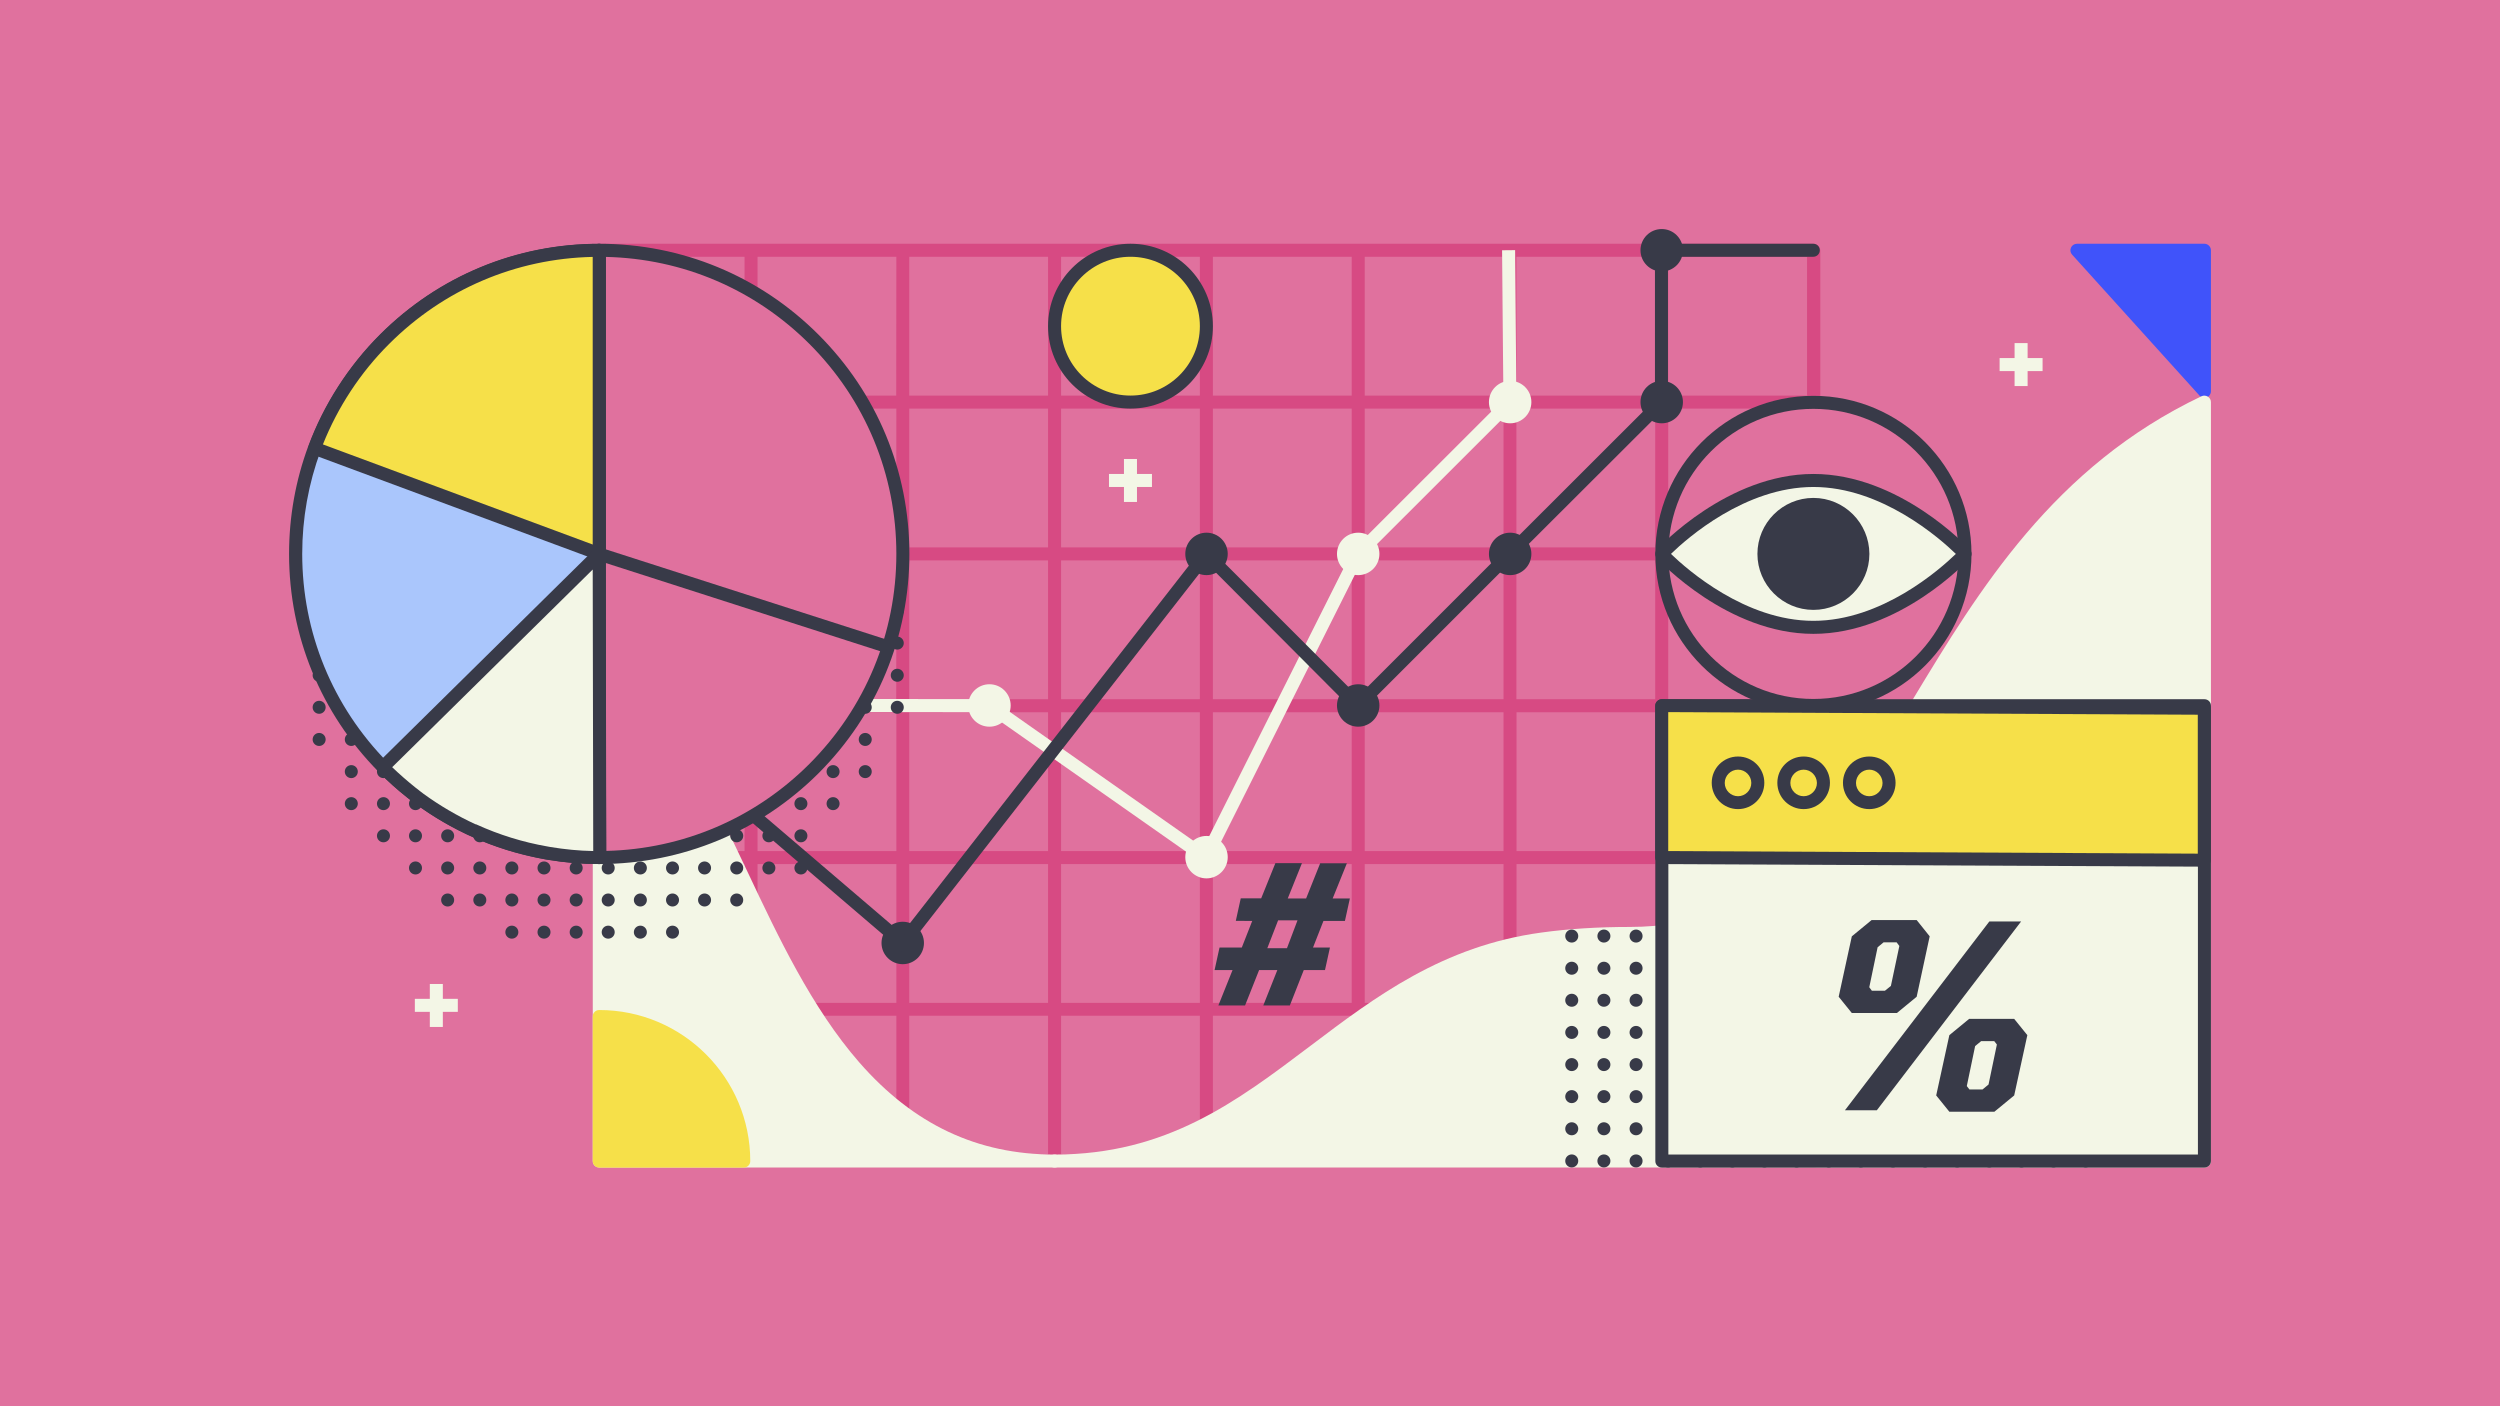 <?xml version="1.0" encoding="utf-8"?>
<!-- Generator: Adobe Illustrator 22.0.1, SVG Export Plug-In . SVG Version: 6.00 Build 0)  -->
<svg version="1.1" id="Layer_1" xmlns="http://www.w3.org/2000/svg" xmlns:xlink="http://www.w3.org/1999/xlink" x="0px" y="0px" viewBox="0 0 1920 1080" style="enable-background:new 0 0 1920 1080;" xml:space="preserve">

<rect y="0" width="1920" height="1080" style="fill:#E0719E;"/>
<g>
	<path d="M1693,187.2h-97.9c-2,0-3.8,1.2-4.6,3c-0.8,1.8-0.5,3.9,0.9,5.4l97.9,108.3c1,1.1,2.3,1.6,3.7,1.6
		c0.6,0,1.2-0.1,1.8-0.3c1.9-0.7,3.2-2.6,3.2-4.7V192.2C1698,189.5,1695.7,187.2,1693,187.2z" style="fill:#4053FA;"/>
	<path d="M1392.8,187.2h-116.6h-116.6H1043H926.5H809.9H693.3H576.8H460.2c-2.8,0-5,2.2-5,5v116.6v116.6V542v116.6
		v116.6v116.6c0,2.8,2.2,5,5,5h116.6h116.6H810h116.6h116.6h116.6h116.6H1393c2.8,0,5-2.2,5-5V775.1V658.6V542V425.4V308.8V192.2
		C1397.8,189.5,1395.6,187.2,1392.8,187.2z M1387.8,420.4h-106.6V313.8h106.6V420.4z M1387.8,537h-106.6V430.4h106.6V537z
		 M1387.8,653.6h-106.6V547h106.6V653.6z M465.2,547h106.6v106.6H465.2V547z M465.2,430.4h106.6V537H465.2V430.4z M1271.2,537
		h-106.6V430.4h106.6V537z M1154.7,537h-106.6V430.4h106.6V537z M1038.1,537H931.5V430.4h106.6V537z M921.5,537H814.9V430.4h106.6
		V537z M804.9,537H698.3V430.4h106.6L804.9,537L804.9,537z M688.3,537H581.8V430.4h106.6L688.3,537L688.3,537z M581.8,547h106.6
		v106.6H581.8V547z M698.3,547h106.6v106.6H698.3V547z M814.9,547h106.6v106.6H814.9V547z M931.5,547h106.6v106.6H931.5V547z
		 M1048.1,547h106.6v106.6h-106.6V547z M1164.7,547h106.6v106.6h-106.6V547z M1271.2,420.4h-106.6V313.8h106.6V420.4z M1154.7,420.4
		h-106.6V313.8h106.6V420.4z M1038.1,420.4H931.5V313.8h106.6V420.4z M921.5,420.4H814.9V313.8h106.6V420.4z M804.9,420.4H698.3
		V313.8h106.6L804.9,420.4L804.9,420.4z M688.3,420.4H581.8V313.8h106.6L688.3,420.4L688.3,420.4z M571.8,420.4H465.2V313.8h106.6
		V420.4z M465.2,663.6h106.6v106.6H465.2V663.6z M581.8,663.6h106.6v106.6H581.8V663.6z M698.3,663.6h106.6v106.6H698.3V663.6z
		 M814.9,663.6h106.6v106.6H814.9V663.6z M931.5,663.6h106.6v106.6H931.5V663.6z M1048.1,663.6h106.6v106.6h-106.6V663.6z
		 M1164.7,663.6h106.6v106.6h-106.6V663.6z M1281.2,663.6h106.6v106.6h-106.6V663.6z M1387.8,303.8h-106.6V197.2h106.6V303.8z
		 M1271.2,303.8h-106.6V197.2h106.6V303.8z M1154.7,303.8h-106.6V197.2h106.6V303.8z M1038.1,303.8H931.5V197.2h106.6V303.8z
		 M921.5,303.8H814.9V197.2h106.6V303.8z M804.9,303.8H698.3V197.2h106.6L804.9,303.8L804.9,303.8z M688.3,303.8H581.8V197.2h106.6
		L688.3,303.8L688.3,303.8z M465.2,197.2h106.6v106.6H465.2V197.2z M465.2,780.1h106.6v106.6H465.2V780.1z M581.8,780.1h106.6v106.6
		H581.8V780.1z M698.3,780.1h106.6v106.6H698.3V780.1z M814.9,780.1h106.6v106.6H814.9V780.1z M931.5,780.1h106.6v106.6H931.5V780.1
		z M1048.1,780.1h106.6v106.6h-106.6V780.1z M1164.7,780.1h106.6v106.6h-106.6V780.1z M1387.8,886.7h-106.6V780.1h106.6V886.7z" style="fill:#D74A83;"/>
	<path d="M809.9,886.7c-59.3,0-108.3-23.1-149.9-70.7c-36.6-41.9-62.6-97.1-85.6-145.8C540.7,598.7,511.6,537,460.2,537
		c-2.8,0-5,2.2-5,5v349.7c0,2.8,2.2,5,5,5h349.7c2.8,0,5-2.2,5-5S812.7,886.7,809.9,886.7z" style="fill:#F3F6E6;"/>
	<g>
		<path d="M926.1,663.6c-1,0-2-0.3-2.9-0.9L758.3,547L635,546.8v-10l124.9,0.1c1,0,2,0.3,2.9,0.9l161.4,113.3l114.4-228
			c0.2-0.5,0.6-0.9,0.9-1.3l115.1-115l-1-114.6l10-0.1l1,116.7c0,1.3-0.5,2.6-1.5,3.6l-116,115.9L930.6,660.8
			c-0.7,1.3-1.8,2.2-3.2,2.6C926.9,663.5,926.5,663.6,926.1,663.6z" style="fill:#F3F6E6;"/>
	</g>
	<g>
		<path d="M693.3,729.2c-1.2,0-2.3-0.4-3.2-1.2L554.5,612c-2.1-1.8-2.3-5-0.5-7c1.8-2.1,5-2.3,7-0.5L692.6,717
			l229.9-294.7c0.9-1.1,2.2-1.8,3.6-1.9c1.4-0.1,2.8,0.4,3.8,1.5l113,113l113-113l115.1-115V192.2c0-2.8,2.2-5,5-5h116.6
			c2.8,0,5,2.2,5,5s-2.2,5-5,5H1281V309c0,1.3-0.5,2.6-1.5,3.5l-116.6,116.4l-116.6,116.6c-2,2-5.1,2-7.1,0L927,432.9L697.3,727.3
			c-0.8,1.1-2.1,1.8-3.4,1.9C693.7,729.2,693.5,729.2,693.3,729.2z" style="fill:#383A48;"/>
	</g>
	<g>
		<g>
			<g>
				<g>
					<circle cx="689.1" cy="444.6" r="5" style="fill:#383A48;"/>
				</g>
			</g>
			<g>
				<g>
					<circle cx="689.1" cy="469.2" r="5" style="fill:#383A48;"/>
				</g>
			</g>
			<g>
				<g>
					<circle cx="689.1" cy="493.9" r="5" style="fill:#383A48;"/>
				</g>
			</g>
			<g>
				<g>
					<circle cx="689.1" cy="518.6" r="5" style="fill:#383A48;"/>
				</g>
			</g>
			<g>
				<g>
					<circle cx="689.1" cy="543.2" r="5" style="fill:#383A48;"/>
				</g>
			</g>
			<g>
				<g>
					<circle cx="664.5" cy="395.2" r="5" style="fill:#383A48;"/>
				</g>
			</g>
			<g>
				<g>
					<circle cx="664.5" cy="419.9" r="5" style="fill:#383A48;"/>
				</g>
			</g>
			<g>
				<g>
					<circle cx="664.5" cy="444.6" r="5" style="fill:#383A48;"/>
				</g>
			</g>
			<g>
				<g>
					<circle cx="664.5" cy="469.2" r="5" style="fill:#383A48;"/>
				</g>
			</g>
			<g>
				<g>
					<circle cx="664.5" cy="493.9" r="5" style="fill:#383A48;"/>
				</g>
			</g>
			<g>
				<g>
					<circle cx="664.5" cy="518.6" r="5" style="fill:#383A48;"/>
				</g>
			</g>
			<g>
				<g>
					<circle cx="664.5" cy="543.2" r="5" style="fill:#383A48;"/>
				</g>
			</g>
			<g>
				<g>
					<circle cx="664.5" cy="567.9" r="5" style="fill:#383A48;"/>
				</g>
			</g>
			<g>
				<g>
					<circle cx="664.5" cy="592.6" r="5" style="fill:#383A48;"/>
				</g>
			</g>
			<g>
				<g>
					<circle cx="639.8" cy="370.6" r="5" style="fill:#383A48;"/>
				</g>
			</g>
			<g>
				<g>
					<circle cx="639.8" cy="395.2" r="5" style="fill:#383A48;"/>
				</g>
			</g>
			<g>
				<g>
					<circle cx="639.8" cy="419.9" r="5" style="fill:#383A48;"/>
				</g>
			</g>
			<g>
				<g>
					<circle cx="639.8" cy="444.6" r="5" style="fill:#383A48;"/>
				</g>
			</g>
			<g>
				<g>
					<circle cx="639.8" cy="469.2" r="5" style="fill:#383A48;"/>
				</g>
			</g>
			<g>
				<g>
					<circle cx="639.8" cy="493.9" r="5" style="fill:#383A48;"/>
				</g>
			</g>
			<g>
				<g>
					<circle cx="639.8" cy="518.6" r="5" style="fill:#383A48;"/>
				</g>
			</g>
			<g>
				<g>
					<circle cx="639.8" cy="543.2" r="5" style="fill:#383A48;"/>
				</g>
			</g>
			<g>
				<g>
					<circle cx="639.8" cy="567.9" r="5" style="fill:#383A48;"/>
				</g>
			</g>
			<g>
				<g>
					<circle cx="639.8" cy="592.6" r="5" style="fill:#383A48;"/>
				</g>
			</g>
			<g>
				<g>
					<circle cx="639.8" cy="617.2" r="5" style="fill:#383A48;"/>
				</g>
			</g>
			<g>
				<g>
					<circle cx="615.1" cy="345.9" r="5" style="fill:#383A48;"/>
				</g>
			</g>
			<g>
				<g>
					<circle cx="615.1" cy="370.6" r="5" style="fill:#383A48;"/>
				</g>
			</g>
			<g>
				<g>
					<circle cx="615.1" cy="395.2" r="5" style="fill:#383A48;"/>
				</g>
			</g>
			<g>
				<g>
					<circle cx="615.1" cy="419.9" r="5" style="fill:#383A48;"/>
				</g>
			</g>
			<g>
				<g>
					<circle cx="615.1" cy="444.6" r="5" style="fill:#383A48;"/>
				</g>
			</g>
			<g>
				<g>
					<circle cx="615.1" cy="469.2" r="5" style="fill:#383A48;"/>
				</g>
			</g>
			<g>
				<g>
					<circle cx="615.1" cy="493.9" r="5" style="fill:#383A48;"/>
				</g>
			</g>
			<g>
				<g>
					<circle cx="615.1" cy="518.6" r="5" style="fill:#383A48;"/>
				</g>
			</g>
			<g>
				<g>
					<circle cx="615.1" cy="543.2" r="5" style="fill:#383A48;"/>
				</g>
			</g>
			<g>
				<g>
					<circle cx="615.1" cy="567.9" r="5" style="fill:#383A48;"/>
				</g>
			</g>
			<g>
				<g>
					<circle cx="615.1" cy="592.6" r="5" style="fill:#383A48;"/>
				</g>
			</g>
			<g>
				<g>
					<circle cx="615.1" cy="617.2" r="5" style="fill:#383A48;"/>
				</g>
			</g>
			<g>
				<g>
					<circle cx="615.1" cy="641.9" r="5" style="fill:#383A48;"/>
				</g>
			</g>
			<g>
				<g>
					<circle cx="615.1" cy="666.6" r="5" style="fill:#383A48;"/>
				</g>
			</g>
			<g>
				<g>
					<circle cx="590.5" cy="321.2" r="5" style="fill:#383A48;"/>
				</g>
			</g>
			<g>
				<g>
					<circle cx="590.5" cy="345.9" r="5" style="fill:#383A48;"/>
				</g>
			</g>
			<g>
				<g>
					<circle cx="590.5" cy="370.6" r="5" style="fill:#383A48;"/>
				</g>
			</g>
			<g>
				<g>
					<circle cx="590.5" cy="395.2" r="5" style="fill:#383A48;"/>
				</g>
			</g>
			<g>
				<g>
					<circle cx="590.5" cy="419.9" r="5" style="fill:#383A48;"/>
				</g>
			</g>
			<g>
				<g>
					<circle cx="590.5" cy="444.6" r="5" style="fill:#383A48;"/>
				</g>
			</g>
			<g>
				<g>
					<circle cx="590.5" cy="469.2" r="5" style="fill:#383A48;"/>
				</g>
			</g>
			<g>
				<g>
					<circle cx="590.5" cy="493.9" r="5" style="fill:#383A48;"/>
				</g>
			</g>
			<g>
				<g>
					<circle cx="590.5" cy="518.6" r="5" style="fill:#383A48;"/>
				</g>
			</g>
			<g>
				<g>
					<circle cx="590.5" cy="543.2" r="5" style="fill:#383A48;"/>
				</g>
			</g>
			<g>
				<g>
					<circle cx="590.5" cy="567.9" r="5" style="fill:#383A48;"/>
				</g>
			</g>
			<g>
				<g>
					<circle cx="590.5" cy="592.6" r="5" style="fill:#383A48;"/>
				</g>
			</g>
			<g>
				<g>
					<circle cx="590.5" cy="617.2" r="5" style="fill:#383A48;"/>
				</g>
			</g>
			<g>
				<g>
					<circle cx="590.5" cy="641.9" r="5" style="fill:#383A48;"/>
				</g>
			</g>
			<g>
				<g>
					<circle cx="590.5" cy="666.6" r="5" style="fill:#383A48;"/>
				</g>
			</g>
			<g>
				<g>
					<circle cx="565.8" cy="296.6" r="5" style="fill:#383A48;"/>
				</g>
			</g>
			<g>
				<g>
					<circle cx="565.8" cy="321.2" r="5" style="fill:#383A48;"/>
				</g>
			</g>
			<g>
				<g>
					<circle cx="565.8" cy="345.9" r="5" style="fill:#383A48;"/>
				</g>
			</g>
			<g>
				<g>
					<circle cx="565.8" cy="370.6" r="5" style="fill:#383A48;"/>
				</g>
			</g>
			<g>
				<g>
					<circle cx="565.8" cy="395.2" r="5" style="fill:#383A48;"/>
				</g>
			</g>
			<g>
				<g>
					<circle cx="565.8" cy="419.9" r="5" style="fill:#383A48;"/>
				</g>
			</g>
			<g>
				<g>
					<circle cx="565.8" cy="444.6" r="5" style="fill:#383A48;"/>
				</g>
			</g>
			<g>
				<g>
					<circle cx="565.8" cy="469.2" r="5" style="fill:#383A48;"/>
				</g>
			</g>
			<g>
				<g>
					<circle cx="565.8" cy="493.9" r="5" style="fill:#383A48;"/>
				</g>
			</g>
			<g>
				<g>
					<circle cx="565.8" cy="518.6" r="5" style="fill:#383A48;"/>
				</g>
			</g>
			<g>
				<g>
					<circle cx="565.8" cy="543.2" r="5" style="fill:#383A48;"/>
				</g>
			</g>
			<g>
				<g>
					<circle cx="565.8" cy="567.9" r="5" style="fill:#383A48;"/>
				</g>
			</g>
			<g>
				<g>
					<circle cx="565.8" cy="592.6" r="5" style="fill:#383A48;"/>
				</g>
			</g>
			<g>
				<g>
					<circle cx="565.8" cy="617.2" r="5" style="fill:#383A48;"/>
				</g>
			</g>
			<g>
				<g>
					<circle cx="565.8" cy="641.9" r="5" style="fill:#383A48;"/>
				</g>
			</g>
			<g>
				<g>
					<circle cx="565.8" cy="666.6" r="5" style="fill:#383A48;"/>
				</g>
			</g>
			<g>
				<g>
					<circle cx="565.8" cy="691.2" r="5" style="fill:#383A48;"/>
				</g>
			</g>
			<g>
				<g>
					<circle cx="541.1" cy="296.6" r="5" style="fill:#383A48;"/>
				</g>
			</g>
			<g>
				<g>
					<circle cx="541.1" cy="321.2" r="5" style="fill:#383A48;"/>
				</g>
			</g>
			<g>
				<g>
					<circle cx="541.1" cy="345.9" r="5" style="fill:#383A48;"/>
				</g>
			</g>
			<g>
				<g>
					<circle cx="541.1" cy="370.6" r="5" style="fill:#383A48;"/>
				</g>
			</g>
			<g>
				<g>
					<circle cx="541.1" cy="395.2" r="5" style="fill:#383A48;"/>
				</g>
			</g>
			<g>
				<g>
					<circle cx="541.1" cy="419.9" r="5" style="fill:#383A48;"/>
				</g>
			</g>
			<g>
				<g>
					<circle cx="541.1" cy="444.6" r="5" style="fill:#383A48;"/>
				</g>
			</g>
			<g>
				<g>
					<circle cx="541.1" cy="469.2" r="5" style="fill:#383A48;"/>
				</g>
			</g>
			<g>
				<g>
					<circle cx="541.1" cy="493.9" r="5" style="fill:#383A48;"/>
				</g>
			</g>
			<g>
				<g>
					<circle cx="541.1" cy="518.6" r="5" style="fill:#383A48;"/>
				</g>
			</g>
			<g>
				<g>
					<circle cx="541.1" cy="543.2" r="5" style="fill:#383A48;"/>
				</g>
			</g>
			<g>
				<g>
					<circle cx="541.1" cy="567.9" r="5" style="fill:#383A48;"/>
				</g>
			</g>
			<g>
				<g>
					<circle cx="541.1" cy="592.6" r="5" style="fill:#383A48;"/>
				</g>
			</g>
			<g>
				<g>
					<circle cx="541.1" cy="617.2" r="5" style="fill:#383A48;"/>
				</g>
			</g>
			<g>
				<g>
					<circle cx="541.1" cy="641.9" r="5" style="fill:#383A48;"/>
				</g>
			</g>
			<g>
				<g>
					<circle cx="541.1" cy="666.6" r="5" style="fill:#383A48;"/>
				</g>
			</g>
			<g>
				<g>
					<circle cx="541.1" cy="691.2" r="5" style="fill:#383A48;"/>
				</g>
			</g>
			<g>
				<g>
					<circle cx="516.5" cy="271.9" r="5" style="fill:#383A48;"/>
				</g>
			</g>
			<g>
				<g>
					<circle cx="516.5" cy="296.6" r="5" style="fill:#383A48;"/>
				</g>
			</g>
			<g>
				<g>
					<circle cx="516.5" cy="321.2" r="5" style="fill:#383A48;"/>
				</g>
			</g>
			<g>
				<g>
					<circle cx="516.5" cy="345.9" r="5" style="fill:#383A48;"/>
				</g>
			</g>
			<g>
				<g>
					<circle cx="516.5" cy="370.6" r="5" style="fill:#383A48;"/>
				</g>
			</g>
			<g>
				<g>
					<circle cx="516.5" cy="395.2" r="5" style="fill:#383A48;"/>
				</g>
			</g>
			<g>
				<g>
					<circle cx="516.5" cy="419.9" r="5" style="fill:#383A48;"/>
				</g>
			</g>
			<g>
				<g>
					<circle cx="516.5" cy="444.6" r="5" style="fill:#383A48;"/>
				</g>
			</g>
			<g>
				<g>
					<circle cx="516.5" cy="469.2" r="5" style="fill:#383A48;"/>
				</g>
			</g>
			<g>
				<g>
					<circle cx="516.5" cy="493.9" r="5" style="fill:#383A48;"/>
				</g>
			</g>
			<g>
				<g>
					<circle cx="516.5" cy="518.6" r="5" style="fill:#383A48;"/>
				</g>
			</g>
			<g>
				<g>
					<circle cx="516.5" cy="543.2" r="5" style="fill:#383A48;"/>
				</g>
			</g>
			<g>
				<g>
					<circle cx="516.5" cy="567.9" r="5" style="fill:#383A48;"/>
				</g>
			</g>
			<g>
				<g>
					<circle cx="516.5" cy="592.6" r="5" style="fill:#383A48;"/>
				</g>
			</g>
			<g>
				<g>
					<circle cx="516.5" cy="617.2" r="5" style="fill:#383A48;"/>
				</g>
			</g>
			<g>
				<g>
					<circle cx="516.5" cy="641.9" r="5" style="fill:#383A48;"/>
				</g>
			</g>
			<g>
				<g>
					<circle cx="516.5" cy="666.6" r="5" style="fill:#383A48;"/>
				</g>
			</g>
			<g>
				<g>
					<circle cx="516.5" cy="691.2" r="5" style="fill:#383A48;"/>
				</g>
			</g>
			<g>
				<g>
					<circle cx="516.5" cy="715.9" r="5" style="fill:#383A48;"/>
				</g>
			</g>
			<g>
				<g>
					<circle cx="491.8" cy="271.9" r="5" style="fill:#383A48;"/>
				</g>
			</g>
			<g>
				<g>
					<circle cx="491.8" cy="296.6" r="5" style="fill:#383A48;"/>
				</g>
			</g>
			<g>
				<g>
					<circle cx="491.8" cy="321.2" r="5" style="fill:#383A48;"/>
				</g>
			</g>
			<g>
				<g>
					<circle cx="491.8" cy="345.9" r="5" style="fill:#383A48;"/>
				</g>
			</g>
			<g>
				<g>
					<circle cx="491.8" cy="370.6" r="5" style="fill:#383A48;"/>
				</g>
			</g>
			<g>
				<g>
					<circle cx="491.8" cy="395.2" r="5" style="fill:#383A48;"/>
				</g>
			</g>
			<g>
				<g>
					<circle cx="491.8" cy="419.9" r="5" style="fill:#383A48;"/>
				</g>
			</g>
			<g>
				<g>
					<circle cx="491.8" cy="444.6" r="5" style="fill:#383A48;"/>
				</g>
			</g>
			<g>
				<g>
					<circle cx="491.8" cy="469.2" r="5" style="fill:#383A48;"/>
				</g>
			</g>
			<g>
				<g>
					<circle cx="491.8" cy="493.9" r="5" style="fill:#383A48;"/>
				</g>
			</g>
			<g>
				<g>
					<circle cx="491.8" cy="518.6" r="5" style="fill:#383A48;"/>
				</g>
			</g>
			<g>
				<g>
					<circle cx="491.8" cy="543.2" r="5" style="fill:#383A48;"/>
				</g>
			</g>
			<g>
				<g>
					<circle cx="491.8" cy="567.9" r="5" style="fill:#383A48;"/>
				</g>
			</g>
			<g>
				<g>
					<circle cx="491.8" cy="592.6" r="5" style="fill:#383A48;"/>
				</g>
			</g>
			<g>
				<g>
					<circle cx="491.8" cy="617.2" r="5" style="fill:#383A48;"/>
				</g>
			</g>
			<g>
				<g>
					<circle cx="491.8" cy="641.9" r="5" style="fill:#383A48;"/>
				</g>
			</g>
			<g>
				<g>
					<circle cx="491.8" cy="666.6" r="5" style="fill:#383A48;"/>
				</g>
			</g>
			<g>
				<g>
					<circle cx="491.8" cy="691.2" r="5" style="fill:#383A48;"/>
				</g>
			</g>
			<g>
				<g>
					<circle cx="491.8" cy="715.9" r="5" style="fill:#383A48;"/>
				</g>
			</g>
			<g>
				<g>
					<circle cx="467.1" cy="271.9" r="5" style="fill:#383A48;"/>
				</g>
			</g>
			<g>
				<g>
					<circle cx="467.1" cy="296.6" r="5" style="fill:#383A48;"/>
				</g>
			</g>
			<g>
				<g>
					<circle cx="467.1" cy="321.2" r="5" style="fill:#383A48;"/>
				</g>
			</g>
			<g>
				<g>
					<circle cx="467.1" cy="345.9" r="5" style="fill:#383A48;"/>
				</g>
			</g>
			<g>
				<g>
					<circle cx="467.1" cy="370.6" r="5" style="fill:#383A48;"/>
				</g>
			</g>
			<g>
				<g>
					<circle cx="467.1" cy="395.2" r="5" style="fill:#383A48;"/>
				</g>
			</g>
			<g>
				<g>
					<circle cx="467.1" cy="419.9" r="5" style="fill:#383A48;"/>
				</g>
			</g>
			<g>
				<g>
					<circle cx="467.1" cy="444.6" r="5" style="fill:#383A48;"/>
				</g>
			</g>
			<g>
				<g>
					<circle cx="467.1" cy="469.2" r="5" style="fill:#383A48;"/>
				</g>
			</g>
			<g>
				<g>
					<circle cx="467.1" cy="493.9" r="5" style="fill:#383A48;"/>
				</g>
			</g>
			<g>
				<g>
					<circle cx="467.1" cy="518.6" r="5" style="fill:#383A48;"/>
				</g>
			</g>
			<g>
				<g>
					<circle cx="467.1" cy="543.2" r="5" style="fill:#383A48;"/>
				</g>
			</g>
			<g>
				<g>
					<circle cx="467.1" cy="567.9" r="5" style="fill:#383A48;"/>
				</g>
			</g>
			<g>
				<g>
					<circle cx="467.1" cy="592.6" r="5" style="fill:#383A48;"/>
				</g>
			</g>
			<g>
				<g>
					<circle cx="467.1" cy="617.2" r="5" style="fill:#383A48;"/>
				</g>
			</g>
			<g>
				<g>
					<circle cx="467.1" cy="641.9" r="5" style="fill:#383A48;"/>
				</g>
			</g>
			<g>
				<g>
					<circle cx="467.1" cy="666.6" r="5" style="fill:#383A48;"/>
				</g>
			</g>
			<g>
				<g>
					<circle cx="467.1" cy="691.2" r="5" style="fill:#383A48;"/>
				</g>
			</g>
			<g>
				<g>
					<circle cx="467.1" cy="715.9" r="5" style="fill:#383A48;"/>
				</g>
			</g>
			<g>
				<g>
					<circle cx="442.5" cy="271.9" r="5" style="fill:#383A48;"/>
				</g>
			</g>
			<g>
				<g>
					<circle cx="442.5" cy="296.6" r="5" style="fill:#383A48;"/>
				</g>
			</g>
			<g>
				<g>
					<circle cx="442.5" cy="321.2" r="5" style="fill:#383A48;"/>
				</g>
			</g>
			<g>
				<g>
					<circle cx="442.5" cy="345.9" r="5" style="fill:#383A48;"/>
				</g>
			</g>
			<g>
				<g>
					<circle cx="442.5" cy="370.6" r="5" style="fill:#383A48;"/>
				</g>
			</g>
			<g>
				<g>
					<circle cx="442.5" cy="395.2" r="5" style="fill:#383A48;"/>
				</g>
			</g>
			<g>
				<g>
					<circle cx="442.5" cy="419.9" r="5" style="fill:#383A48;"/>
				</g>
			</g>
			<g>
				<g>
					<circle cx="442.5" cy="444.6" r="5" style="fill:#383A48;"/>
				</g>
			</g>
			<g>
				<g>
					<circle cx="442.5" cy="469.2" r="5" style="fill:#383A48;"/>
				</g>
			</g>
			<g>
				<g>
					<circle cx="442.5" cy="493.9" r="5" style="fill:#383A48;"/>
				</g>
			</g>
			<g>
				<g>
					<circle cx="442.5" cy="518.6" r="5" style="fill:#383A48;"/>
				</g>
			</g>
			<g>
				<g>
					<circle cx="442.5" cy="543.2" r="5" style="fill:#383A48;"/>
				</g>
			</g>
			<g>
				<g>
					<circle cx="442.5" cy="567.9" r="5" style="fill:#383A48;"/>
				</g>
			</g>
			<g>
				<g>
					<circle cx="442.5" cy="592.6" r="5" style="fill:#383A48;"/>
				</g>
			</g>
			<g>
				<g>
					<circle cx="442.5" cy="617.2" r="5" style="fill:#383A48;"/>
				</g>
			</g>
			<g>
				<g>
					<circle cx="442.5" cy="641.9" r="5" style="fill:#383A48;"/>
				</g>
			</g>
			<g>
				<g>
					<circle cx="442.5" cy="666.6" r="5" style="fill:#383A48;"/>
				</g>
			</g>
			<g>
				<g>
					<circle cx="442.5" cy="691.2" r="5" style="fill:#383A48;"/>
				</g>
			</g>
			<g>
				<g>
					<circle cx="442.5" cy="715.9" r="5" style="fill:#383A48;"/>
				</g>
			</g>
			<g>
				<g>
					<circle cx="417.8" cy="271.9" r="5" style="fill:#383A48;"/>
				</g>
			</g>
			<g>
				<g>
					<circle cx="417.8" cy="296.6" r="5" style="fill:#383A48;"/>
				</g>
			</g>
			<g>
				<g>
					<circle cx="417.8" cy="321.2" r="5" style="fill:#383A48;"/>
				</g>
			</g>
			<g>
				<g>
					<circle cx="417.8" cy="345.9" r="5" style="fill:#383A48;"/>
				</g>
			</g>
			<g>
				<g>
					<circle cx="417.8" cy="370.6" r="5" style="fill:#383A48;"/>
				</g>
			</g>
			<g>
				<g>
					<circle cx="417.8" cy="395.2" r="5" style="fill:#383A48;"/>
				</g>
			</g>
			<g>
				<g>
					<circle cx="417.8" cy="419.9" r="5" style="fill:#383A48;"/>
				</g>
			</g>
			<g>
				<g>
					<circle cx="417.8" cy="444.6" r="5" style="fill:#383A48;"/>
				</g>
			</g>
			<g>
				<g>
					<circle cx="417.8" cy="469.2" r="5" style="fill:#383A48;"/>
				</g>
			</g>
			<g>
				<g>
					<circle cx="417.8" cy="493.9" r="5" style="fill:#383A48;"/>
				</g>
			</g>
			<g>
				<g>
					<circle cx="417.8" cy="518.6" r="5" style="fill:#383A48;"/>
				</g>
			</g>
			<g>
				<g>
					<circle cx="417.8" cy="543.2" r="5" style="fill:#383A48;"/>
				</g>
			</g>
			<g>
				<g>
					<circle cx="417.8" cy="567.9" r="5" style="fill:#383A48;"/>
				</g>
			</g>
			<g>
				<g>
					<circle cx="417.8" cy="592.6" r="5" style="fill:#383A48;"/>
				</g>
			</g>
			<g>
				<g>
					<circle cx="417.8" cy="617.2" r="5" style="fill:#383A48;"/>
				</g>
			</g>
			<g>
				<g>
					<circle cx="417.8" cy="641.9" r="5" style="fill:#383A48;"/>
				</g>
			</g>
			<g>
				<g>
					<circle cx="417.8" cy="666.6" r="5" style="fill:#383A48;"/>
				</g>
			</g>
			<g>
				<g>
					<circle cx="417.8" cy="691.2" r="5" style="fill:#383A48;"/>
				</g>
			</g>
			<g>
				<g>
					<circle cx="417.8" cy="715.9" r="5" style="fill:#383A48;"/>
				</g>
			</g>
			<g>
				<g>
					<circle cx="393.1" cy="296.6" r="5" style="fill:#383A48;"/>
				</g>
			</g>
			<g>
				<g>
					<circle cx="393.1" cy="321.2" r="5" style="fill:#383A48;"/>
				</g>
			</g>
			<g>
				<g>
					<circle cx="393.1" cy="345.9" r="5" style="fill:#383A48;"/>
				</g>
			</g>
			<g>
				<g>
					<circle cx="393.1" cy="370.6" r="5" style="fill:#383A48;"/>
				</g>
			</g>
			<g>
				<g>
					<circle cx="393.1" cy="395.2" r="5" style="fill:#383A48;"/>
				</g>
			</g>
			<g>
				<g>
					<circle cx="393.1" cy="419.9" r="5" style="fill:#383A48;"/>
				</g>
			</g>
			<g>
				<g>
					<circle cx="393.1" cy="444.6" r="5" style="fill:#383A48;"/>
				</g>
			</g>
			<g>
				<g>
					<circle cx="393.1" cy="469.2" r="5" style="fill:#383A48;"/>
				</g>
			</g>
			<g>
				<g>
					<circle cx="393.1" cy="493.9" r="5" style="fill:#383A48;"/>
				</g>
			</g>
			<g>
				<g>
					<circle cx="393.1" cy="518.6" r="5" style="fill:#383A48;"/>
				</g>
			</g>
			<g>
				<g>
					<circle cx="393.1" cy="543.2" r="5" style="fill:#383A48;"/>
				</g>
			</g>
			<g>
				<g>
					<circle cx="393.1" cy="567.9" r="5" style="fill:#383A48;"/>
				</g>
			</g>
			<g>
				<g>
					<circle cx="393.1" cy="592.6" r="5" style="fill:#383A48;"/>
				</g>
			</g>
			<g>
				<g>
					<circle cx="393.1" cy="617.2" r="5" style="fill:#383A48;"/>
				</g>
			</g>
			<g>
				<g>
					<circle cx="393.1" cy="641.9" r="5" style="fill:#383A48;"/>
				</g>
			</g>
			<g>
				<g>
					<circle cx="393.1" cy="666.6" r="5" style="fill:#383A48;"/>
				</g>
			</g>
			<g>
				<g>
					<circle cx="393.1" cy="691.2" r="5" style="fill:#383A48;"/>
				</g>
			</g>
			<g>
				<g>
					<circle cx="393.1" cy="715.9" r="5" style="fill:#383A48;"/>
				</g>
			</g>
			<g>
				<g>
					<circle cx="368.5" cy="296.6" r="5" style="fill:#383A48;"/>
				</g>
			</g>
			<g>
				<g>
					<circle cx="368.5" cy="321.2" r="5" style="fill:#383A48;"/>
				</g>
			</g>
			<g>
				<g>
					<circle cx="368.5" cy="345.9" r="5" style="fill:#383A48;"/>
				</g>
			</g>
			<g>
				<g>
					<circle cx="368.5" cy="370.6" r="5" style="fill:#383A48;"/>
				</g>
			</g>
			<g>
				<g>
					<circle cx="368.5" cy="395.2" r="5" style="fill:#383A48;"/>
				</g>
			</g>
			<g>
				<g>
					<circle cx="368.5" cy="419.9" r="5" style="fill:#383A48;"/>
				</g>
			</g>
			<g>
				<g>
					<circle cx="368.5" cy="444.6" r="5" style="fill:#383A48;"/>
				</g>
			</g>
			<g>
				<g>
					<circle cx="368.5" cy="469.2" r="5" style="fill:#383A48;"/>
				</g>
			</g>
			<g>
				<g>
					<circle cx="368.5" cy="493.9" r="5" style="fill:#383A48;"/>
				</g>
			</g>
			<g>
				<g>
					<circle cx="368.5" cy="518.6" r="5" style="fill:#383A48;"/>
				</g>
			</g>
			<g>
				<g>
					<circle cx="368.5" cy="543.2" r="5" style="fill:#383A48;"/>
				</g>
			</g>
			<g>
				<g>
					<circle cx="368.5" cy="567.9" r="5" style="fill:#383A48;"/>
				</g>
			</g>
			<g>
				<g>
					<circle cx="368.5" cy="592.6" r="5" style="fill:#383A48;"/>
				</g>
			</g>
			<g>
				<g>
					<circle cx="368.5" cy="617.2" r="5" style="fill:#383A48;"/>
				</g>
			</g>
			<g>
				<g>
					<circle cx="368.5" cy="641.9" r="5" style="fill:#383A48;"/>
				</g>
			</g>
			<g>
				<g>
					<circle cx="368.5" cy="666.6" r="5" style="fill:#383A48;"/>
				</g>
			</g>
			<g>
				<g>
					<circle cx="368.5" cy="691.2" r="5" style="fill:#383A48;"/>
				</g>
			</g>
			<g>
				<g>
					<circle cx="343.8" cy="296.6" r="5" style="fill:#383A48;"/>
				</g>
			</g>
			<g>
				<g>
					<circle cx="343.8" cy="321.2" r="5" style="fill:#383A48;"/>
				</g>
			</g>
			<g>
				<g>
					<circle cx="343.8" cy="345.9" r="5" style="fill:#383A48;"/>
				</g>
			</g>
			<g>
				<g>
					<circle cx="343.8" cy="370.6" r="5" style="fill:#383A48;"/>
				</g>
			</g>
			<g>
				<g>
					<circle cx="343.8" cy="395.2" r="5" style="fill:#383A48;"/>
				</g>
			</g>
			<g>
				<g>
					<circle cx="343.8" cy="419.9" r="5" style="fill:#383A48;"/>
				</g>
			</g>
			<g>
				<g>
					<circle cx="343.8" cy="444.6" r="5" style="fill:#383A48;"/>
				</g>
			</g>
			<g>
				<g>
					<circle cx="343.8" cy="469.2" r="5" style="fill:#383A48;"/>
				</g>
			</g>
			<g>
				<g>
					<circle cx="343.8" cy="493.9" r="5" style="fill:#383A48;"/>
				</g>
			</g>
			<g>
				<g>
					<circle cx="343.8" cy="518.6" r="5" style="fill:#383A48;"/>
				</g>
			</g>
			<g>
				<g>
					<circle cx="343.8" cy="543.2" r="5" style="fill:#383A48;"/>
				</g>
			</g>
			<g>
				<g>
					<circle cx="343.8" cy="567.9" r="5" style="fill:#383A48;"/>
				</g>
			</g>
			<g>
				<g>
					<circle cx="343.8" cy="592.6" r="5" style="fill:#383A48;"/>
				</g>
			</g>
			<g>
				<g>
					<circle cx="343.8" cy="617.2" r="5" style="fill:#383A48;"/>
				</g>
			</g>
			<g>
				<g>
					<circle cx="343.8" cy="641.9" r="5" style="fill:#383A48;"/>
				</g>
			</g>
			<g>
				<g>
					<circle cx="343.8" cy="666.6" r="5" style="fill:#383A48;"/>
				</g>
			</g>
			<g>
				<g>
					<circle cx="343.8" cy="691.2" r="5" style="fill:#383A48;"/>
				</g>
			</g>
			<g>
				<g>
					<circle cx="319.1" cy="321.2" r="5" style="fill:#383A48;"/>
				</g>
			</g>
			<g>
				<g>
					<circle cx="319.1" cy="345.9" r="5" style="fill:#383A48;"/>
				</g>
			</g>
			<g>
				<g>
					<circle cx="319.1" cy="370.6" r="5" style="fill:#383A48;"/>
				</g>
			</g>
			<g>
				<g>
					<circle cx="319.1" cy="395.2" r="5" style="fill:#383A48;"/>
				</g>
			</g>
			<g>
				<g>
					<circle cx="319.1" cy="419.9" r="5" style="fill:#383A48;"/>
				</g>
			</g>
			<g>
				<g>
					<circle cx="319.1" cy="444.6" r="5" style="fill:#383A48;"/>
				</g>
			</g>
			<g>
				<g>
					<circle cx="319.1" cy="469.2" r="5" style="fill:#383A48;"/>
				</g>
			</g>
			<g>
				<g>
					<circle cx="319.1" cy="493.9" r="5" style="fill:#383A48;"/>
				</g>
			</g>
			<g>
				<g>
					<circle cx="319.1" cy="518.6" r="5" style="fill:#383A48;"/>
				</g>
			</g>
			<g>
				<g>
					<circle cx="319.1" cy="543.2" r="5" style="fill:#383A48;"/>
				</g>
			</g>
			<g>
				<g>
					<circle cx="319.1" cy="567.9" r="5" style="fill:#383A48;"/>
				</g>
			</g>
			<g>
				<g>
					<circle cx="319.1" cy="592.6" r="5" style="fill:#383A48;"/>
				</g>
			</g>
			<g>
				<g>
					<circle cx="319.1" cy="617.2" r="5" style="fill:#383A48;"/>
				</g>
			</g>
			<g>
				<g>
					<circle cx="319.1" cy="641.9" r="5" style="fill:#383A48;"/>
				</g>
			</g>
			<g>
				<g>
					<circle cx="319.1" cy="666.6" r="5" style="fill:#383A48;"/>
				</g>
			</g>
			<g>
				<g>
					<circle cx="294.5" cy="345.9" r="5" style="fill:#383A48;"/>
				</g>
			</g>
			<g>
				<g>
					<circle cx="294.5" cy="370.6" r="5" style="fill:#383A48;"/>
				</g>
			</g>
			<g>
				<g>
					<circle cx="294.5" cy="395.2" r="5" style="fill:#383A48;"/>
				</g>
			</g>
			<g>
				<g>
					<circle cx="294.5" cy="419.9" r="5" style="fill:#383A48;"/>
				</g>
			</g>
			<g>
				<g>
					<circle cx="294.5" cy="444.6" r="5" style="fill:#383A48;"/>
				</g>
			</g>
			<g>
				<g>
					<circle cx="294.5" cy="469.2" r="5" style="fill:#383A48;"/>
				</g>
			</g>
			<g>
				<g>
					<circle cx="294.5" cy="493.9" r="5" style="fill:#383A48;"/>
				</g>
			</g>
			<g>
				<g>
					<circle cx="294.5" cy="518.6" r="5" style="fill:#383A48;"/>
				</g>
			</g>
			<g>
				<g>
					<circle cx="294.5" cy="543.2" r="5" style="fill:#383A48;"/>
				</g>
			</g>
			<g>
				<g>
					<circle cx="294.5" cy="567.9" r="5" style="fill:#383A48;"/>
				</g>
			</g>
			<g>
				<g>
					<circle cx="294.5" cy="592.6" r="5" style="fill:#383A48;"/>
				</g>
			</g>
			<g>
				<g>
					<circle cx="294.5" cy="617.2" r="5" style="fill:#383A48;"/>
				</g>
			</g>
			<g>
				<g>
					<circle cx="294.5" cy="641.9" r="5" style="fill:#383A48;"/>
				</g>
			</g>
			<g>
				<g>
					<circle cx="269.8" cy="370.6" r="5" style="fill:#383A48;"/>
				</g>
			</g>
			<g>
				<g>
					<circle cx="269.8" cy="395.2" r="5" style="fill:#383A48;"/>
				</g>
			</g>
			<g>
				<g>
					<circle cx="269.8" cy="419.9" r="5" style="fill:#383A48;"/>
				</g>
			</g>
			<g>
				<g>
					<circle cx="269.8" cy="444.6" r="5" style="fill:#383A48;"/>
				</g>
			</g>
			<g>
				<g>
					<circle cx="269.8" cy="469.2" r="5" style="fill:#383A48;"/>
				</g>
			</g>
			<g>
				<g>
					<circle cx="269.8" cy="493.9" r="5" style="fill:#383A48;"/>
				</g>
			</g>
			<g>
				<g>
					<circle cx="269.8" cy="518.6" r="5" style="fill:#383A48;"/>
				</g>
			</g>
			<g>
				<g>
					<circle cx="269.8" cy="543.2" r="5" style="fill:#383A48;"/>
				</g>
			</g>
			<g>
				<g>
					<circle cx="269.8" cy="567.9" r="5" style="fill:#383A48;"/>
				</g>
			</g>
			<g>
				<g>
					<circle cx="269.8" cy="592.6" r="5" style="fill:#383A48;"/>
				</g>
			</g>
			<g>
				<g>
					<circle cx="269.8" cy="617.2" r="5" style="fill:#383A48;"/>
				</g>
			</g>
			<g>
				<g>
					<circle cx="245.1" cy="419.9" r="5" style="fill:#383A48;"/>
				</g>
			</g>
			<g>
				<g>
					<circle cx="245.1" cy="444.6" r="5" style="fill:#383A48;"/>
				</g>
			</g>
			<g>
				<g>
					<circle cx="245.1" cy="469.2" r="5" style="fill:#383A48;"/>
				</g>
			</g>
			<g>
				<g>
					<circle cx="245.1" cy="493.9" r="5" style="fill:#383A48;"/>
				</g>
			</g>
			<g>
				<g>
					<circle cx="245.1" cy="518.6" r="5" style="fill:#383A48;"/>
				</g>
			</g>
			<g>
				<g>
					<circle cx="245.1" cy="543.2" r="5" style="fill:#383A48;"/>
				</g>
			</g>
			<g>
				<g>
					<circle cx="245.1" cy="567.9" r="5" style="fill:#383A48;"/>
				</g>
			</g>
		</g>
	</g>
	<path d="M1695.6,304.6c-1.5-0.9-3.3-1-4.8-0.3c-113.6,54-171,148.9-221.6,232.6l-1.5,2.5
		c-26.6,43.9-54.1,89.4-88,121.5c-36.7,34.8-77.5,51-128.2,51c-23.9,0-46.7,1.4-67.7,4.3c-75.8,10.3-127.5,49.3-177.5,87.1
		c-56.8,42.9-110.4,83.4-196.3,83.4c-2.8,0-5,2.2-5,5s2.2,5,5,5h883c2.8,0,5-2.2,5-5V308.8C1698,307.1,1697.1,305.5,1695.6,304.6z" style="fill:#F3F6E6;"/>
	<g>
		<g>
			<g>
				<g>
					<g>
						<circle cx="1601.8" cy="546.2" r="5" style="fill:#383A48;"/>
					</g>
				</g>
				<g>
					<g>
						<circle cx="1601.8" cy="570.9" r="5" style="fill:#383A48;"/>
					</g>
				</g>
				<g>
					<g>
						<circle cx="1601.8" cy="595.6" r="5" style="fill:#383A48;"/>
					</g>
				</g>
				<g>
					<g>
						<circle cx="1601.8" cy="620.2" r="5" style="fill:#383A48;"/>
					</g>
				</g>
				<g>
					<g>
						<circle cx="1601.8" cy="644.9" r="5" style="fill:#383A48;"/>
					</g>
				</g>
				<g>
					<g>
						<circle cx="1601.8" cy="669.6" r="5" style="fill:#383A48;"/>
					</g>
				</g>
				<g>
					<g>
						<circle cx="1601.8" cy="694.2" r="5" style="fill:#383A48;"/>
					</g>
				</g>
				<g>
					<g>
						<circle cx="1601.8" cy="718.9" r="5" style="fill:#383A48;"/>
					</g>
				</g>
				<g>
					<g>
						<circle cx="1601.8" cy="743.6" r="5" style="fill:#383A48;"/>
					</g>
				</g>
				<g>
					<g>
						<circle cx="1601.8" cy="768.2" r="5" style="fill:#383A48;"/>
					</g>
				</g>
				<g>
					<g>
						<circle cx="1601.8" cy="792.9" r="5" style="fill:#383A48;"/>
					</g>
				</g>
				<g>
					<g>
						<circle cx="1601.8" cy="817.6" r="5" style="fill:#383A48;"/>
					</g>
				</g>
				<g>
					<g>
						<circle cx="1601.8" cy="842.2" r="5" style="fill:#383A48;"/>
					</g>
				</g>
				<g>
					<g>
						<circle cx="1601.8" cy="866.9" r="5" style="fill:#383A48;"/>
					</g>
				</g>
				<g>
					<g>
						<circle cx="1601.8" cy="891.6" r="5" style="fill:#383A48;"/>
					</g>
				</g>
				<g>
					<g>
						<circle cx="1577.1" cy="546.2" r="5" style="fill:#383A48;"/>
					</g>
				</g>
				<g>
					<g>
						<circle cx="1577.1" cy="570.9" r="5" style="fill:#383A48;"/>
					</g>
				</g>
				<g>
					<g>
						<circle cx="1577.1" cy="595.6" r="5" style="fill:#383A48;"/>
					</g>
				</g>
				<g>
					<g>
						<circle cx="1577.1" cy="620.2" r="5" style="fill:#383A48;"/>
					</g>
				</g>
				<g>
					<g>
						<circle cx="1577.1" cy="644.9" r="5" style="fill:#383A48;"/>
					</g>
				</g>
				<g>
					<g>
						<circle cx="1577.1" cy="669.6" r="5" style="fill:#383A48;"/>
					</g>
				</g>
				<g>
					<g>
						<circle cx="1577.1" cy="694.2" r="5" style="fill:#383A48;"/>
					</g>
				</g>
				<g>
					<g>
						<circle cx="1577.1" cy="718.9" r="5" style="fill:#383A48;"/>
					</g>
				</g>
				<g>
					<g>
						<circle cx="1577.1" cy="743.6" r="5" style="fill:#383A48;"/>
					</g>
				</g>
				<g>
					<g>
						<circle cx="1577.1" cy="768.2" r="5" style="fill:#383A48;"/>
					</g>
				</g>
				<g>
					<g>
						<circle cx="1577.1" cy="792.9" r="5" style="fill:#383A48;"/>
					</g>
				</g>
				<g>
					<g>
						<circle cx="1577.1" cy="817.6" r="5" style="fill:#383A48;"/>
					</g>
				</g>
				<g>
					<g>
						<circle cx="1577.1" cy="842.2" r="5" style="fill:#383A48;"/>
					</g>
				</g>
				<g>
					<g>
						<circle cx="1577.1" cy="866.9" r="5" style="fill:#383A48;"/>
					</g>
				</g>
				<g>
					<g>
						<circle cx="1577.1" cy="891.6" r="5" style="fill:#383A48;"/>
					</g>
				</g>
				<g>
					<g>
						<circle cx="1552.5" cy="546.2" r="5" style="fill:#383A48;"/>
					</g>
				</g>
				<g>
					<g>
						<circle cx="1552.5" cy="570.9" r="5" style="fill:#383A48;"/>
					</g>
				</g>
				<g>
					<g>
						<circle cx="1552.5" cy="595.6" r="5" style="fill:#383A48;"/>
					</g>
				</g>
				<g>
					<g>
						<circle cx="1552.5" cy="620.2" r="5" style="fill:#383A48;"/>
					</g>
				</g>
				<g>
					<g>
						<circle cx="1552.5" cy="644.9" r="5" style="fill:#383A48;"/>
					</g>
				</g>
				<g>
					<g>
						<circle cx="1552.5" cy="669.6" r="5" style="fill:#383A48;"/>
					</g>
				</g>
				<g>
					<g>
						<circle cx="1552.5" cy="694.2" r="5" style="fill:#383A48;"/>
					</g>
				</g>
				<g>
					<g>
						<circle cx="1552.5" cy="718.9" r="5" style="fill:#383A48;"/>
					</g>
				</g>
				<g>
					<g>
						<circle cx="1552.5" cy="743.6" r="5" style="fill:#383A48;"/>
					</g>
				</g>
				<g>
					<g>
						<circle cx="1552.5" cy="768.2" r="5" style="fill:#383A48;"/>
					</g>
				</g>
				<g>
					<g>
						<circle cx="1552.5" cy="792.9" r="5" style="fill:#383A48;"/>
					</g>
				</g>
				<g>
					<g>
						<circle cx="1552.5" cy="817.6" r="5" style="fill:#383A48;"/>
					</g>
				</g>
				<g>
					<g>
						<circle cx="1552.5" cy="842.2" r="5" style="fill:#383A48;"/>
					</g>
				</g>
				<g>
					<g>
						<circle cx="1552.5" cy="866.9" r="5" style="fill:#383A48;"/>
					</g>
				</g>
				<g>
					<g>
						<circle cx="1552.5" cy="891.6" r="5" style="fill:#383A48;"/>
					</g>
				</g>
				<g>
					<g>
						<circle cx="1527.8" cy="546.2" r="5" style="fill:#383A48;"/>
					</g>
				</g>
				<g>
					<g>
						<circle cx="1527.8" cy="570.9" r="5" style="fill:#383A48;"/>
					</g>
				</g>
				<g>
					<g>
						<circle cx="1527.8" cy="595.6" r="5" style="fill:#383A48;"/>
					</g>
				</g>
				<g>
					<g>
						<circle cx="1527.8" cy="620.2" r="5" style="fill:#383A48;"/>
					</g>
				</g>
				<g>
					<g>
						<circle cx="1527.8" cy="644.9" r="5" style="fill:#383A48;"/>
					</g>
				</g>
				<g>
					<g>
						<circle cx="1527.8" cy="669.6" r="5" style="fill:#383A48;"/>
					</g>
				</g>
				<g>
					<g>
						<circle cx="1527.8" cy="694.2" r="5" style="fill:#383A48;"/>
					</g>
				</g>
				<g>
					<g>
						<circle cx="1527.8" cy="718.9" r="5" style="fill:#383A48;"/>
					</g>
				</g>
				<g>
					<g>
						<circle cx="1527.8" cy="743.6" r="5" style="fill:#383A48;"/>
					</g>
				</g>
				<g>
					<g>
						<circle cx="1527.8" cy="768.2" r="5" style="fill:#383A48;"/>
					</g>
				</g>
				<g>
					<g>
						<circle cx="1527.8" cy="792.9" r="5" style="fill:#383A48;"/>
					</g>
				</g>
				<g>
					<g>
						<circle cx="1527.8" cy="817.6" r="5" style="fill:#383A48;"/>
					</g>
				</g>
				<g>
					<g>
						<circle cx="1527.8" cy="842.2" r="5" style="fill:#383A48;"/>
					</g>
				</g>
				<g>
					<g>
						<circle cx="1527.8" cy="866.9" r="5" style="fill:#383A48;"/>
					</g>
				</g>
				<g>
					<g>
						<circle cx="1527.8" cy="891.6" r="5" style="fill:#383A48;"/>
					</g>
				</g>
				<g>
					<g>
						<circle cx="1503.1" cy="546.2" r="5" style="fill:#383A48;"/>
					</g>
				</g>
				<g>
					<g>
						<circle cx="1503.1" cy="570.9" r="5" style="fill:#383A48;"/>
					</g>
				</g>
				<g>
					<g>
						<circle cx="1503.1" cy="595.6" r="5" style="fill:#383A48;"/>
					</g>
				</g>
				<g>
					<g>
						<circle cx="1503.1" cy="620.2" r="5" style="fill:#383A48;"/>
					</g>
				</g>
				<g>
					<g>
						<circle cx="1503.1" cy="644.9" r="5" style="fill:#383A48;"/>
					</g>
				</g>
				<g>
					<g>
						<circle cx="1503.1" cy="669.6" r="5" style="fill:#383A48;"/>
					</g>
				</g>
				<g>
					<g>
						<circle cx="1503.1" cy="694.2" r="5" style="fill:#383A48;"/>
					</g>
				</g>
				<g>
					<g>
						<circle cx="1503.1" cy="718.9" r="5" style="fill:#383A48;"/>
					</g>
				</g>
				<g>
					<g>
						<circle cx="1503.1" cy="743.6" r="5" style="fill:#383A48;"/>
					</g>
				</g>
				<g>
					<g>
						<circle cx="1503.1" cy="768.2" r="5" style="fill:#383A48;"/>
					</g>
				</g>
				<g>
					<g>
						<circle cx="1503.1" cy="792.9" r="5" style="fill:#383A48;"/>
					</g>
				</g>
				<g>
					<g>
						<circle cx="1503.1" cy="817.6" r="5" style="fill:#383A48;"/>
					</g>
				</g>
				<g>
					<g>
						<circle cx="1503.1" cy="842.2" r="5" style="fill:#383A48;"/>
					</g>
				</g>
				<g>
					<g>
						<circle cx="1503.1" cy="866.9" r="5" style="fill:#383A48;"/>
					</g>
				</g>
				<g>
					<g>
						<circle cx="1503.1" cy="891.6" r="5" style="fill:#383A48;"/>
					</g>
				</g>
				<g>
					<g>
						<circle cx="1478.5" cy="546.2" r="5" style="fill:#383A48;"/>
					</g>
				</g>
				<g>
					<g>
						<circle cx="1478.5" cy="570.9" r="5" style="fill:#383A48;"/>
					</g>
				</g>
				<g>
					<g>
						<circle cx="1478.5" cy="595.6" r="5" style="fill:#383A48;"/>
					</g>
				</g>
				<g>
					<g>
						<circle cx="1478.5" cy="620.2" r="5" style="fill:#383A48;"/>
					</g>
				</g>
				<g>
					<g>
						<circle cx="1478.5" cy="644.9" r="5" style="fill:#383A48;"/>
					</g>
				</g>
				<g>
					<g>
						<circle cx="1478.5" cy="669.6" r="5" style="fill:#383A48;"/>
					</g>
				</g>
				<g>
					<g>
						<circle cx="1478.5" cy="694.2" r="5" style="fill:#383A48;"/>
					</g>
				</g>
				<g>
					<g>
						<circle cx="1478.5" cy="718.9" r="5" style="fill:#383A48;"/>
					</g>
				</g>
				<g>
					<g>
						<circle cx="1478.5" cy="743.6" r="5" style="fill:#383A48;"/>
					</g>
				</g>
				<g>
					<g>
						<circle cx="1478.5" cy="768.2" r="5" style="fill:#383A48;"/>
					</g>
				</g>
				<g>
					<g>
						<circle cx="1478.5" cy="792.9" r="5" style="fill:#383A48;"/>
					</g>
				</g>
				<g>
					<g>
						<circle cx="1478.5" cy="817.6" r="5" style="fill:#383A48;"/>
					</g>
				</g>
				<g>
					<g>
						<circle cx="1478.5" cy="842.2" r="5" style="fill:#383A48;"/>
					</g>
				</g>
				<g>
					<g>
						<circle cx="1478.5" cy="866.9" r="5" style="fill:#383A48;"/>
					</g>
				</g>
				<g>
					<g>
						<circle cx="1478.5" cy="891.6" r="5" style="fill:#383A48;"/>
					</g>
				</g>
				<g>
					<g>
						<circle cx="1453.8" cy="595.6" r="5" style="fill:#383A48;"/>
					</g>
				</g>
				<g>
					<g>
						<circle cx="1453.8" cy="620.2" r="5" style="fill:#383A48;"/>
					</g>
				</g>
				<g>
					<g>
						<circle cx="1453.8" cy="644.9" r="5" style="fill:#383A48;"/>
					</g>
				</g>
				<g>
					<g>
						<circle cx="1453.8" cy="669.6" r="5" style="fill:#383A48;"/>
					</g>
				</g>
				<g>
					<g>
						<circle cx="1453.8" cy="694.2" r="5" style="fill:#383A48;"/>
					</g>
				</g>
				<g>
					<g>
						<circle cx="1453.8" cy="718.9" r="5" style="fill:#383A48;"/>
					</g>
				</g>
				<g>
					<g>
						<circle cx="1453.8" cy="743.6" r="5" style="fill:#383A48;"/>
					</g>
				</g>
				<g>
					<g>
						<circle cx="1453.8" cy="768.2" r="5" style="fill:#383A48;"/>
					</g>
				</g>
				<g>
					<g>
						<circle cx="1453.8" cy="792.9" r="5" style="fill:#383A48;"/>
					</g>
				</g>
				<g>
					<g>
						<circle cx="1453.8" cy="817.6" r="5" style="fill:#383A48;"/>
					</g>
				</g>
				<g>
					<g>
						<circle cx="1453.8" cy="842.2" r="5" style="fill:#383A48;"/>
					</g>
				</g>
				<g>
					<g>
						<circle cx="1453.8" cy="866.9" r="5" style="fill:#383A48;"/>
					</g>
				</g>
				<g>
					<g>
						<circle cx="1453.8" cy="891.6" r="5" style="fill:#383A48;"/>
					</g>
				</g>
				<g>
					<g>
						<circle cx="1429.1" cy="620.2" r="5" style="fill:#383A48;"/>
					</g>
				</g>
				<g>
					<g>
						<circle cx="1429.1" cy="644.9" r="5" style="fill:#383A48;"/>
					</g>
				</g>
				<g>
					<g>
						<circle cx="1429.1" cy="669.6" r="5" style="fill:#383A48;"/>
					</g>
				</g>
				<g>
					<g>
						<circle cx="1429.1" cy="694.2" r="5" style="fill:#383A48;"/>
					</g>
				</g>
				<g>
					<g>
						<circle cx="1429.1" cy="718.9" r="5" style="fill:#383A48;"/>
					</g>
				</g>
				<g>
					<g>
						<circle cx="1429.1" cy="743.6" r="5" style="fill:#383A48;"/>
					</g>
				</g>
				<g>
					<g>
						<circle cx="1429.1" cy="768.2" r="5" style="fill:#383A48;"/>
					</g>
				</g>
				<g>
					<g>
						<circle cx="1429.1" cy="792.9" r="5" style="fill:#383A48;"/>
					</g>
				</g>
				<g>
					<g>
						<circle cx="1429.1" cy="817.6" r="5" style="fill:#383A48;"/>
					</g>
				</g>
				<g>
					<g>
						<circle cx="1429.1" cy="842.2" r="5" style="fill:#383A48;"/>
					</g>
				</g>
				<g>
					<g>
						<circle cx="1429.1" cy="866.9" r="5" style="fill:#383A48;"/>
					</g>
				</g>
				<g>
					<g>
						<circle cx="1429.1" cy="891.6" r="5" style="fill:#383A48;"/>
					</g>
				</g>
				<g>
					<g>
						<circle cx="1404.5" cy="669.6" r="5" style="fill:#383A48;"/>
					</g>
				</g>
				<g>
					<g>
						<circle cx="1404.5" cy="694.2" r="5" style="fill:#383A48;"/>
					</g>
				</g>
				<g>
					<g>
						<circle cx="1404.5" cy="718.9" r="5" style="fill:#383A48;"/>
					</g>
				</g>
				<g>
					<g>
						<circle cx="1404.5" cy="743.6" r="5" style="fill:#383A48;"/>
					</g>
				</g>
				<g>
					<g>
						<circle cx="1404.5" cy="768.2" r="5" style="fill:#383A48;"/>
					</g>
				</g>
				<g>
					<g>
						<circle cx="1404.5" cy="792.9" r="5" style="fill:#383A48;"/>
					</g>
				</g>
				<g>
					<g>
						<circle cx="1404.5" cy="817.6" r="5" style="fill:#383A48;"/>
					</g>
				</g>
				<g>
					<g>
						<circle cx="1404.5" cy="842.2" r="5" style="fill:#383A48;"/>
					</g>
				</g>
				<g>
					<g>
						<circle cx="1404.5" cy="866.9" r="5" style="fill:#383A48;"/>
					</g>
				</g>
				<g>
					<g>
						<circle cx="1404.5" cy="891.6" r="5" style="fill:#383A48;"/>
					</g>
				</g>
				<g>
					<g>
						<circle cx="1379.8" cy="694.2" r="5" style="fill:#383A48;"/>
					</g>
				</g>
				<g>
					<g>
						<circle cx="1379.8" cy="718.9" r="5" style="fill:#383A48;"/>
					</g>
				</g>
				<g>
					<g>
						<circle cx="1379.8" cy="743.6" r="5" style="fill:#383A48;"/>
					</g>
				</g>
				<g>
					<g>
						<circle cx="1379.8" cy="768.2" r="5" style="fill:#383A48;"/>
					</g>
				</g>
				<g>
					<g>
						<circle cx="1379.8" cy="792.9" r="5" style="fill:#383A48;"/>
					</g>
				</g>
				<g>
					<g>
						<circle cx="1379.8" cy="817.6" r="5" style="fill:#383A48;"/>
					</g>
				</g>
				<g>
					<g>
						<circle cx="1379.8" cy="842.2" r="5" style="fill:#383A48;"/>
					</g>
				</g>
				<g>
					<g>
						<circle cx="1379.8" cy="866.9" r="5" style="fill:#383A48;"/>
					</g>
				</g>
				<g>
					<g>
						<circle cx="1379.8" cy="891.6" r="5" style="fill:#383A48;"/>
					</g>
				</g>
				<g>
					<g>
						<circle cx="1355.1" cy="694.2" r="5" style="fill:#383A48;"/>
					</g>
				</g>
				<g>
					<g>
						<circle cx="1355.1" cy="718.9" r="5" style="fill:#383A48;"/>
					</g>
				</g>
				<g>
					<g>
						<circle cx="1355.1" cy="743.6" r="5" style="fill:#383A48;"/>
					</g>
				</g>
				<g>
					<g>
						<circle cx="1355.1" cy="768.2" r="5" style="fill:#383A48;"/>
					</g>
				</g>
				<g>
					<g>
						<circle cx="1355.1" cy="792.9" r="5" style="fill:#383A48;"/>
					</g>
				</g>
				<g>
					<g>
						<circle cx="1355.1" cy="817.6" r="5" style="fill:#383A48;"/>
					</g>
				</g>
				<g>
					<g>
						<circle cx="1355.1" cy="842.2" r="5" style="fill:#383A48;"/>
					</g>
				</g>
				<g>
					<g>
						<circle cx="1355.1" cy="866.9" r="5" style="fill:#383A48;"/>
					</g>
				</g>
				<g>
					<g>
						<circle cx="1355.1" cy="891.6" r="5" style="fill:#383A48;"/>
					</g>
				</g>
				<g>
					<g>
						<circle cx="1330.5" cy="718.9" r="5" style="fill:#383A48;"/>
					</g>
				</g>
				<g>
					<g>
						<circle cx="1330.5" cy="743.6" r="5" style="fill:#383A48;"/>
					</g>
				</g>
				<g>
					<g>
						<circle cx="1330.5" cy="768.2" r="5" style="fill:#383A48;"/>
					</g>
				</g>
				<g>
					<g>
						<circle cx="1330.5" cy="792.9" r="5" style="fill:#383A48;"/>
					</g>
				</g>
				<g>
					<g>
						<circle cx="1330.5" cy="817.6" r="5" style="fill:#383A48;"/>
					</g>
				</g>
				<g>
					<g>
						<circle cx="1330.5" cy="842.2" r="5" style="fill:#383A48;"/>
					</g>
				</g>
				<g>
					<g>
						<circle cx="1330.5" cy="866.9" r="5" style="fill:#383A48;"/>
					</g>
				</g>
				<g>
					<g>
						<circle cx="1330.5" cy="891.6" r="5" style="fill:#383A48;"/>
					</g>
				</g>
				<g>
					<g>
						<circle cx="1305.8" cy="718.9" r="5" style="fill:#383A48;"/>
					</g>
				</g>
				<g>
					<g>
						<circle cx="1305.8" cy="743.6" r="5" style="fill:#383A48;"/>
					</g>
				</g>
				<g>
					<g>
						<circle cx="1305.8" cy="768.2" r="5" style="fill:#383A48;"/>
					</g>
				</g>
				<g>
					<g>
						<circle cx="1305.8" cy="792.9" r="5" style="fill:#383A48;"/>
					</g>
				</g>
				<g>
					<g>
						<circle cx="1305.8" cy="817.6" r="5" style="fill:#383A48;"/>
					</g>
				</g>
				<g>
					<g>
						<circle cx="1305.8" cy="842.2" r="5" style="fill:#383A48;"/>
					</g>
				</g>
				<g>
					<g>
						<circle cx="1305.8" cy="866.9" r="5" style="fill:#383A48;"/>
					</g>
				</g>
				<g>
					<g>
						<circle cx="1305.8" cy="891.6" r="5" style="fill:#383A48;"/>
					</g>
				</g>
				<g>
					<g>
						<circle cx="1281.1" cy="718.9" r="5" style="fill:#383A48;"/>
					</g>
				</g>
				<g>
					<g>
						<circle cx="1281.1" cy="743.6" r="5" style="fill:#383A48;"/>
					</g>
				</g>
				<g>
					<g>
						<circle cx="1281.1" cy="768.2" r="5" style="fill:#383A48;"/>
					</g>
				</g>
				<g>
					<g>
						<circle cx="1281.1" cy="792.9" r="5" style="fill:#383A48;"/>
					</g>
				</g>
				<g>
					<g>
						<circle cx="1281.1" cy="817.6" r="5" style="fill:#383A48;"/>
					</g>
				</g>
				<g>
					<g>
						<circle cx="1281.1" cy="842.2" r="5" style="fill:#383A48;"/>
					</g>
				</g>
				<g>
					<g>
						<circle cx="1281.1" cy="866.9" r="5" style="fill:#383A48;"/>
					</g>
				</g>
				<g>
					<g>
						<circle cx="1281.1" cy="891.6" r="5" style="fill:#383A48;"/>
					</g>
				</g>
				<g>
					<g>
						<circle cx="1256.5" cy="718.9" r="5" style="fill:#383A48;"/>
					</g>
				</g>
				<g>
					<g>
						<circle cx="1256.5" cy="743.6" r="5" style="fill:#383A48;"/>
					</g>
				</g>
				<g>
					<g>
						<circle cx="1256.5" cy="768.2" r="5" style="fill:#383A48;"/>
					</g>
				</g>
				<g>
					<g>
						<circle cx="1256.5" cy="792.9" r="5" style="fill:#383A48;"/>
					</g>
				</g>
				<g>
					<g>
						<circle cx="1256.5" cy="817.6" r="5" style="fill:#383A48;"/>
					</g>
				</g>
				<g>
					<g>
						<circle cx="1256.5" cy="842.2" r="5" style="fill:#383A48;"/>
					</g>
				</g>
				<g>
					<g>
						<circle cx="1256.5" cy="866.9" r="5" style="fill:#383A48;"/>
					</g>
				</g>
				<g>
					<g>
						<circle cx="1256.5" cy="891.6" r="5" style="fill:#383A48;"/>
					</g>
				</g>
				<g>
					<g>
						<circle cx="1231.8" cy="718.9" r="5" style="fill:#383A48;"/>
					</g>
				</g>
				<g>
					<g>
						<circle cx="1231.8" cy="743.6" r="5" style="fill:#383A48;"/>
					</g>
				</g>
				<g>
					<g>
						<circle cx="1231.8" cy="768.2" r="5" style="fill:#383A48;"/>
					</g>
				</g>
				<g>
					<g>
						<circle cx="1231.8" cy="792.9" r="5" style="fill:#383A48;"/>
					</g>
				</g>
				<g>
					<g>
						<circle cx="1231.8" cy="817.6" r="5" style="fill:#383A48;"/>
					</g>
				</g>
				<g>
					<g>
						<circle cx="1231.8" cy="842.2" r="5" style="fill:#383A48;"/>
					</g>
				</g>
				<g>
					<g>
						<circle cx="1231.8" cy="866.9" r="5" style="fill:#383A48;"/>
					</g>
				</g>
				<g>
					<g>
						<circle cx="1231.8" cy="891.6" r="5" style="fill:#383A48;"/>
					</g>
				</g>
				<g>
					<g>
						<circle cx="1207.1" cy="718.9" r="5" style="fill:#383A48;"/>
					</g>
				</g>
				<g>
					<g>
						<circle cx="1207.1" cy="743.6" r="5" style="fill:#383A48;"/>
					</g>
				</g>
				<g>
					<g>
						<circle cx="1207.1" cy="768.2" r="5" style="fill:#383A48;"/>
					</g>
				</g>
				<g>
					<g>
						<circle cx="1207.1" cy="792.9" r="5" style="fill:#383A48;"/>
					</g>
				</g>
				<g>
					<g>
						<circle cx="1207.1" cy="817.6" r="5" style="fill:#383A48;"/>
					</g>
				</g>
				<g>
					<g>
						<circle cx="1207.1" cy="842.2" r="5" style="fill:#383A48;"/>
					</g>
				</g>
				<g>
					<g>
						<circle cx="1207.1" cy="866.9" r="5" style="fill:#383A48;"/>
					</g>
				</g>
				<g>
					<g>
						<circle cx="1207.1" cy="891.6" r="5" style="fill:#383A48;"/>
					</g>
				</g>
			</g>
		</g>
	</g>
	<g>
		<g>
			<circle cx="1392.7" cy="425.4" r="116.4" style="fill:#E0719E;"/>
			<path d="M1392.7,546.8c-67,0-121.4-54.5-121.4-121.4S1325.7,304,1392.7,304s121.4,54.5,121.4,121.4
				S1459.6,546.8,1392.7,546.8z M1392.7,314c-61.4,0-111.4,50-111.4,111.4s50,111.4,111.4,111.4s111.4-50,111.4-111.4
				S1454.1,314,1392.7,314z" style="fill:#383A48;"/>
		</g>
		<g>
			<path d="M1509.1,425.4c0,0-52.1,56.4-116.4,56.4s-116.4-56.4-116.4-56.4s52.1-56.4,116.4-56.4
				S1509.1,425.4,1509.1,425.4z" style="fill:#F3F6E6;"/>
			<path d="M1392.7,486.8c-65.7,0-117.9-55.6-120.1-58c-1.8-1.9-1.8-4.9,0-6.8c2.2-2.4,54.4-58,120.1-58
				s117.9,55.6,120.1,58c1.8,1.9,1.8,4.9,0,6.8C1510.6,431.2,1458.4,486.8,1392.7,486.8z M1283.3,425.4
				c12.4,12,57.1,51.4,109.4,51.4c52.4,0,97-39.4,109.4-51.4c-12.4-12-57.1-51.4-109.4-51.4C1340.3,374,1295.6,413.4,1283.3,425.4z" style="fill:#383A48;"/>
		</g>
		<path d="M1392.7,382.4c-23.7,0-43,19.3-43,43s19.3,43,43,43s43-19.3,43-43C1435.6,401.7,1416.4,382.4,1392.7,382.4z" style="fill:#383A48;"/>
	</g>
	<g>
		<g>
			<path d="M693.3,425.4c0,128.6-104.2,232.9-232.7,233.2l-0.4-233.2V192.2C589,192.2,693.3,296.6,693.3,425.4z" style="fill:#E0719E;"/>
			<path d="M460.6,663.6c-2.8,0-5-2.2-5-5l-0.4-233.2V192.2c0-2.8,2.2-5,5-5c63.6,0,123.4,24.8,168.4,69.8
				c45,45,69.8,104.8,69.8,168.4c0,63.5-24.7,123.3-69.6,168.3C583.8,638.6,524.1,663.4,460.6,663.6L460.6,663.6z M465.2,197.3
				v228.1l0.4,228.1c59-1.4,114.2-25,156.1-66.9c43-43.1,66.7-100.3,66.7-161.2s-23.7-118.2-66.8-161.3
				C579.6,222.2,524.3,198.6,465.2,197.3z" style="fill:#383A48;"/>
		</g>
		<g>
			<path d="M460.6,658.6h-0.4c-13,0-25.8-1.1-38.3-3.1c-0.8-0.1-1.5-0.3-2.3-0.4c-1.7-0.3-3.4-0.6-5-1
				c-34-6.7-65.3-20.8-92.2-40.6c-0.7-0.5-1.4-1.1-2.1-1.6s-1.4-1.1-2.1-1.6s-1.4-1.1-2.1-1.6c-7.7-6.1-15-12.6-21.8-19.6
				C252.6,547,227,489.2,227,425.4c0-28.5,5.1-55.9,14.5-81.1c11.8-31.8,30.3-60.2,53.8-83.7l0,0c42.2-42.2,100.5-68.3,164.9-68.3
				v233.1L460.6,658.6z" style="fill:#AAC6FC;"/>
			<path d="M460.6,663.6h-0.4c-13.1,0-26.3-1.1-39.1-3.2c-0.8-0.1-1.6-0.3-2.4-0.4c-1.7-0.3-3.4-0.6-5.1-1
				c-34.3-6.8-66-20.8-94.2-41.5l-2.2-1.6c-0.5-0.4-1-0.8-1.5-1.1l-0.6-0.5c-0.7-0.6-1.4-1.1-2.2-1.7c-7.8-6.1-15.3-12.9-22.3-20
				C246.4,547.7,222,488.4,222,425.4c0-28.5,5-56.4,14.8-82.9c11.8-31.8,30.8-61.4,54.9-85.5c0.1-0.1,0.1-0.1,0.2-0.2
				c45-44.9,104.7-69.6,168.2-69.6c2.8,0,5,2.2,5,5v233.1l0.4,233.2c0,1.3-0.5,2.6-1.5,3.5S461.9,663.6,460.6,663.6z M298.7,264.3
				c-23,23.1-41.2,51.3-52.4,81.7c-9.4,25.4-14.2,52.1-14.2,79.4c0,60.3,23.3,117.2,65.7,160.2c6.7,6.8,13.9,13.3,21.4,19.1
				c0.7,0.5,1.4,1.1,2.1,1.6l0.6,0.5c0.5,0.4,0.9,0.7,1.4,1.1l2.1,1.6c27,19.8,57.4,33.2,90.2,39.7c1.6,0.3,3.3,0.6,4.9,0.9
				c0.7,0.1,1.5,0.3,2.2,0.4c10.8,1.8,21.9,2.8,32.9,3l-0.4-228.1V197.3c-59.1,1.3-114.4,24.9-156.3,66.8
				C298.8,264.1,298.7,264.2,298.7,264.3z" style="fill:#383A48;"/>
		</g>
		<g>
			<path d="M460.2,192.2v233.1l-218.7-81.1c11.8-31.8,30.3-60.2,53.8-83.7l0,0C337.5,218.3,395.8,192.2,460.2,192.2z" style="fill:#F6E049;"/>
			<path d="M460.2,430.4c-0.6,0-1.2-0.1-1.7-0.3L239.9,349c-1.2-0.5-2.3-1.4-2.8-2.6s-0.6-2.6-0.1-3.8
				c11.8-31.8,30.8-61.4,54.9-85.5c0.1-0.1,0.1-0.1,0.2-0.2c45-44.9,104.7-69.6,168.2-69.6c2.8,0,5,2.2,5,5v233.1
				c0,1.6-0.8,3.2-2.1,4.1C462.2,430.1,461.2,430.4,460.2,430.4z M248,341.3l207.2,76.9V197.3c-59.1,1.3-114.4,24.9-156.3,66.8
				c-0.1,0.1-0.1,0.1-0.2,0.2C276.8,286.1,259.4,312.7,248,341.3z" style="fill:#383A48;"/>
		</g>
		<g>
			<path d="M460.6,658.6L460.6,658.6c-13.1,0.1-26-1-38.7-3.1c-0.8-0.1-1.5-0.3-2.3-0.4c-19.5-3.5-38.4-9.4-56.2-17.5
				l0,0c-14.4-6.6-28.2-14.6-41.1-24c-0.7-0.5-1.4-1.1-2.1-1.6s-1.4-1.1-2.1-1.6s-1.4-1.1-2.1-1.6c-7.7-6-15-12.5-21.9-19.5l0,0
				l166.1-163.7L460.6,658.6z" style="fill:#F3F6E6;"/>
			<path d="M460.3,663.6c-13.1,0-26.3-1.1-39.2-3.3c-0.8-0.1-1.6-0.3-2.4-0.4c-19.8-3.5-39.1-9.5-57.4-17.9
				c-0.1,0-0.2-0.1-0.3-0.1c-14.6-6.7-28.7-14.9-41.7-24.4l-2.2-1.6c-0.5-0.4-1-0.8-1.5-1.1l-0.6-0.5c-0.7-0.6-1.4-1.1-2.2-1.7
				c-7.8-6.2-15.3-12.9-22.3-20c-0.9-1-1.5-2.2-1.4-3.6c0-1.3,0.6-2.6,1.5-3.5l166-163.7c1.4-1.4,3.6-1.8,5.4-1.1
				c1.9,0.8,3.1,2.6,3.1,4.6l0.4,233.2l0,0v0.1c0,2.8-2.2,5-5,5C460.5,663.6,460.4,663.6,460.3,663.6z M365.7,633.1
				c17.5,8,35.9,13.7,54.8,17c0.7,0.1,1.5,0.3,2.2,0.4c10.9,1.8,21.9,2.9,32.9,3.1l-0.4-216.2l-154,151.8
				c5.7,5.5,11.7,10.7,17.8,15.6c0.7,0.5,1.4,1.1,2.1,1.6l0.6,0.5c0.5,0.4,0.9,0.7,1.4,1.1l2.1,1.6c12.5,9.1,26,17,40.1,23.5
				C365.5,633,365.6,633,365.7,633.1z" style="fill:#383A48;"/>
		</g>
		<g>
			
				<rect x="566.2" y="344.5" transform="matrix(0.306 -0.952 0.952 0.306 -42.429 863.932)" width="10" height="233.2" style="fill:#383A48;"/>
		</g>
	</g>
	<g>
		<circle cx="693.3" cy="724.2" r="11.3" style="fill:#383A48;"/>
		<path d="M693.3,740.5c-9,0-16.3-7.3-16.3-16.3s7.3-16.3,16.3-16.3s16.3,7.3,16.3,16.3S702.3,740.5,693.3,740.5z
			 M693.3,717.9c-3.5,0-6.3,2.8-6.3,6.3s2.8,6.3,6.3,6.3s6.3-2.8,6.3-6.3S696.8,717.9,693.3,717.9z" style="fill:#383A48;"/>
	</g>
	<g>
		<circle cx="926.6" cy="425.4" r="11.3" style="fill:#383A48;"/>
		<path d="M926.6,441.7c-9,0-16.3-7.3-16.3-16.3s7.3-16.3,16.3-16.3s16.3,7.3,16.3,16.3
			C942.9,434.4,935.5,441.7,926.6,441.7z M926.6,419.1c-3.5,0-6.3,2.8-6.3,6.3s2.8,6.3,6.3,6.3s6.3-2.8,6.3-6.3
			S930,419.1,926.6,419.1z" style="fill:#383A48;"/>
	</g>
	<g>
		<circle cx="1043.1" cy="541.8" r="11.3" style="fill:#383A48;"/>
		<path d="M1043.1,558.1c-9,0-16.3-7.3-16.3-16.3s7.3-16.3,16.3-16.3s16.3,7.3,16.3,16.3S1052.1,558.1,1043.1,558.1z
			 M1043.1,535.5c-3.5,0-6.3,2.8-6.3,6.3s2.8,6.3,6.3,6.3s6.3-2.8,6.3-6.3S1046.5,535.5,1043.1,535.5z" style="fill:#383A48;"/>
	</g>
	<g>
		<circle cx="1159.8" cy="425.4" r="11.3" style="fill:#383A48;"/>
		<path d="M1159.8,441.7c-9,0-16.3-7.3-16.3-16.3s7.3-16.3,16.3-16.3s16.3,7.3,16.3,16.3S1168.8,441.7,1159.8,441.7z
			 M1159.8,419.1c-3.5,0-6.3,2.8-6.3,6.3s2.8,6.3,6.3,6.3s6.3-2.8,6.3-6.3S1163.3,419.1,1159.8,419.1z" style="fill:#383A48;"/>
	</g>
	<g>
		<circle cx="1276.2" cy="308.8" r="11.3" style="fill:#383A48;"/>
		<path d="M1276.2,325.1c-9,0-16.3-7.3-16.3-16.3s7.3-16.3,16.3-16.3s16.3,7.3,16.3,16.3
			C1292.5,317.8,1285.2,325.1,1276.2,325.1z M1276.2,302.5c-3.5,0-6.3,2.8-6.3,6.3s2.8,6.3,6.3,6.3s6.3-2.8,6.3-6.3
			S1279.7,302.5,1276.2,302.5z" style="fill:#383A48;"/>
	</g>
	<g>
		<circle cx="1276.2" cy="192.2" r="11.3" style="fill:#383A48;"/>
		<path d="M1276.2,208.5c-9,0-16.3-7.3-16.3-16.3s7.3-16.3,16.3-16.3s16.3,7.3,16.3,16.3S1285.2,208.5,1276.2,208.5z
			 M1276.2,186c-3.5,0-6.3,2.8-6.3,6.3s2.8,6.3,6.3,6.3s6.3-2.8,6.3-6.3S1279.7,186,1276.2,186z" style="fill:#383A48;"/>
	</g>
	<g>
		<circle cx="1159.8" cy="308.8" r="11.3" style="fill:#F3F6E6;"/>
		<path d="M1159.8,325.1c-9,0-16.3-7.3-16.3-16.3s7.3-16.3,16.3-16.3s16.3,7.3,16.3,16.3
			C1176.1,317.8,1168.8,325.1,1159.8,325.1z M1159.8,302.5c-3.5,0-6.3,2.8-6.3,6.3s2.8,6.3,6.3,6.3s6.3-2.8,6.3-6.3
			S1163.3,302.5,1159.8,302.5z" style="fill:#F3F6E6;"/>
	</g>
	<g>
		<circle cx="926.6" cy="658.3" r="11.3" style="fill:#F3F6E6;"/>
		<path d="M926.6,674.6c-9,0-16.3-7.3-16.3-16.3s7.3-16.3,16.3-16.3s16.3,7.3,16.3,16.3S935.5,674.6,926.6,674.6z
			 M926.6,652c-3.5,0-6.3,2.8-6.3,6.3s2.8,6.3,6.3,6.3s6.3-2.8,6.3-6.3S930,652,926.6,652z" style="fill:#F3F6E6;"/>
	</g>
	<g>
		<circle cx="1043.1" cy="425.4" r="11.3" style="fill:#F3F6E6;"/>
		<path d="M1043.1,441.7c-9,0-16.3-7.3-16.3-16.3s7.3-16.3,16.3-16.3s16.3,7.3,16.3,16.3
			C1059.4,434.4,1052.1,441.7,1043.1,441.7z M1043.1,419.1c-3.5,0-6.3,2.8-6.3,6.3s2.8,6.3,6.3,6.3s6.3-2.8,6.3-6.3
			S1046.5,419.1,1043.1,419.1z" style="fill:#F3F6E6;"/>
	</g>
	<g>
		<circle cx="759.9" cy="541.8" r="11.3" style="fill:#F3F6E6;"/>
		<path d="M759.9,558.1c-9,0-16.3-7.3-16.3-16.3s7.3-16.3,16.3-16.3s16.3,7.3,16.3,16.3S768.9,558.1,759.9,558.1z
			 M759.9,535.5c-3.5,0-6.3,2.8-6.3,6.3s2.8,6.3,6.3,6.3s6.3-2.8,6.3-6.3S763.4,535.5,759.9,535.5z" style="fill:#F3F6E6;"/>
	</g>
	<g>
		<path d="M868.2,308.8L868.2,308.8c-32.2,0-58.3-26.1-58.3-58.3l0,0c0-32.2,26.1-58.3,58.3-58.3l0,0
			c32.2,0,58.3,26.1,58.3,58.3l0,0C926.5,282.7,900.4,308.8,868.2,308.8z" style="fill:#F6E049;"/>
		<path d="M868.2,313.8c-34.9,0-63.3-28.4-63.3-63.3s28.4-63.3,63.3-63.3s63.3,28.4,63.3,63.3S903.1,313.8,868.2,313.8z
			 M868.2,197.2c-29.4,0-53.3,23.9-53.3,53.3s23.9,53.3,53.3,53.3s53.3-23.9,53.3-53.3S897.6,197.2,868.2,197.2z" style="fill:#383A48;"/>
	</g>
	<g>
		<g>
			<rect x="1276.2" y="542" width="416.7" height="349.7" style="fill:#F3F6E6;"/>
			<path d="M1693,896.7h-416.7c-2.8,0-5-2.2-5-5V542c0-2.8,2.2-5,5-5H1693c2.8,0,5,2.2,5,5v349.7
				C1698,894.5,1695.7,896.7,1693,896.7z M1281.2,886.7H1688V547h-406.7v339.7H1281.2z" style="fill:#383A48;"/>
		</g>
		<g>
			<polygon points="1693,660.6 1276.2,658.6 1276.2,542 1693,544 			" style="fill:#F6E049;"/>
			<path d="M1693,665.6L1693,665.6l-416.8-2c-2.8,0-5-2.2-5-5V542c0-1.3,0.5-2.6,1.5-3.5c0.9-0.9,2.2-1.5,3.5-1.5l0,0
				l416.7,2c2.8,0,5,2.2,5,5v116.6c0,1.3-0.5,2.6-1.5,3.5C1695.6,665,1694.3,665.6,1693,665.6z M1281.2,653.6l406.7,2V548.9
				l-406.7-2V653.6z" style="fill:#383A48;"/>
		</g>
		<g>
			<g>
				<path d="M1334.8,621.4c-11.1,0-20.2-9-20.2-20.2s9-20.2,20.2-20.2s20.2,9,20.2,20.2S1345.9,621.4,1334.8,621.4z
					 M1334.8,591.1c-5.6,0-10.2,4.6-10.2,10.2c0,5.6,4.6,10.2,10.2,10.2s10.2-4.6,10.2-10.2C1345,595.7,1340.4,591.1,1334.8,591.1z" style="fill:#383A48;"/>
			</g>
			<g>
				<path d="M1385.2,621.4c-11.1,0-20.2-9-20.2-20.2s9-20.2,20.2-20.2s20.2,9,20.2,20.2S1396.3,621.4,1385.2,621.4z
					 M1385.2,591.1c-5.6,0-10.2,4.6-10.2,10.2c0,5.6,4.6,10.2,10.2,10.2s10.2-4.6,10.2-10.2C1395.3,595.7,1390.8,591.1,1385.2,591.1
					z" style="fill:#383A48;"/>
			</g>
			<g>
				<path d="M1435.6,621.4c-11.1,0-20.2-9-20.2-20.2s9-20.2,20.2-20.2s20.2,9,20.2,20.2S1446.7,621.4,1435.6,621.4z
					 M1435.6,591.1c-5.6,0-10.2,4.6-10.2,10.2c0,5.6,4.6,10.2,10.2,10.2s10.2-4.6,10.2-10.2C1445.7,595.7,1441.2,591.1,1435.6,591.1
					z" style="fill:#383A48;"/>
			</g>
		</g>
		<g>
			<g>
				<path d="M1422.2,719.1l15.2-12.5h34.6l10,12.5l-10,46.4l-15.2,12.5h-34.6l-10.1-12.5L1422.2,719.1z M1552.2,707.7
					l-110.8,145h-24.5l110.9-145H1552.2z M1452.2,757.2l6.5-30.7l-2.1-2.8h-10l-4.6,3.8l-6.4,30.7l2,2.7h10L1452.2,757.2z
					 M1497.1,795l15.2-12.5h34.6L1557,795l-10.1,46.3l-15.2,12.5h-34.6l-10.1-12.5L1497.1,795z M1527.2,832.9l6.4-30.7l-2-2.6h-10.1
					l-4.6,3.8l-6.4,30.7l2,2.6h10.1L1527.2,832.9z" style="fill:#383A48;"/>
			</g>
		</g>
	</g>
	<g>
		<g>
			<path d="M949.1,707.2l3.8-17.3h15.7l10.9-27h20.4L989,690h14.1l10.8-27h20.5l-10.9,27h13.2l-3.8,17.3h-16.5l-8,20.4
				h13l-3.8,17.3h-16.3l-10.7,27.2h-20.4L981,745h-14l-10.8,27.2h-20.5l10.9-27.2h-13.8l3.8-17.3h17.1l8-20.4L949.1,707.2
				L949.1,707.2z M981.6,706.8l-8.3,21.4h15.1l8.1-21.4H981.6z" style="fill:#383A48;"/>
		</g>
	</g>
	<path d="M460.2,775.7c-2.8,0-5,2.2-5,5v111c0,2.8,2.2,5,5,5h111c2.8,0,5-2.2,5-5C576.2,827.7,524.2,775.7,460.2,775.7z
		" style="fill:#F6E049;"/>
	<g>
		<g>
			<rect x="1547.2" y="263.5" width="10" height="33" style="fill:#F3F6E6;"/>
		</g>
		<g>
			<rect x="1535.7" y="275" width="33" height="10" style="fill:#F3F6E6;"/>
		</g>
	</g>
	<g>
		<g>
			<rect x="330.1" y="755.7" width="10" height="33" style="fill:#F3F6E6;"/>
		</g>
		<g>
			<rect x="318.6" y="767.1" width="33" height="10" style="fill:#F3F6E6;"/>
		</g>
	</g>
	<g>
		<g>
			<rect x="863.2" y="352.5" width="10" height="33" style="fill:#F3F6E6;"/>
		</g>
		<g>
			<rect x="851.7" y="364" width="33" height="10" style="fill:#F3F6E6;"/>
		</g>
	</g>
</g>
</svg>
